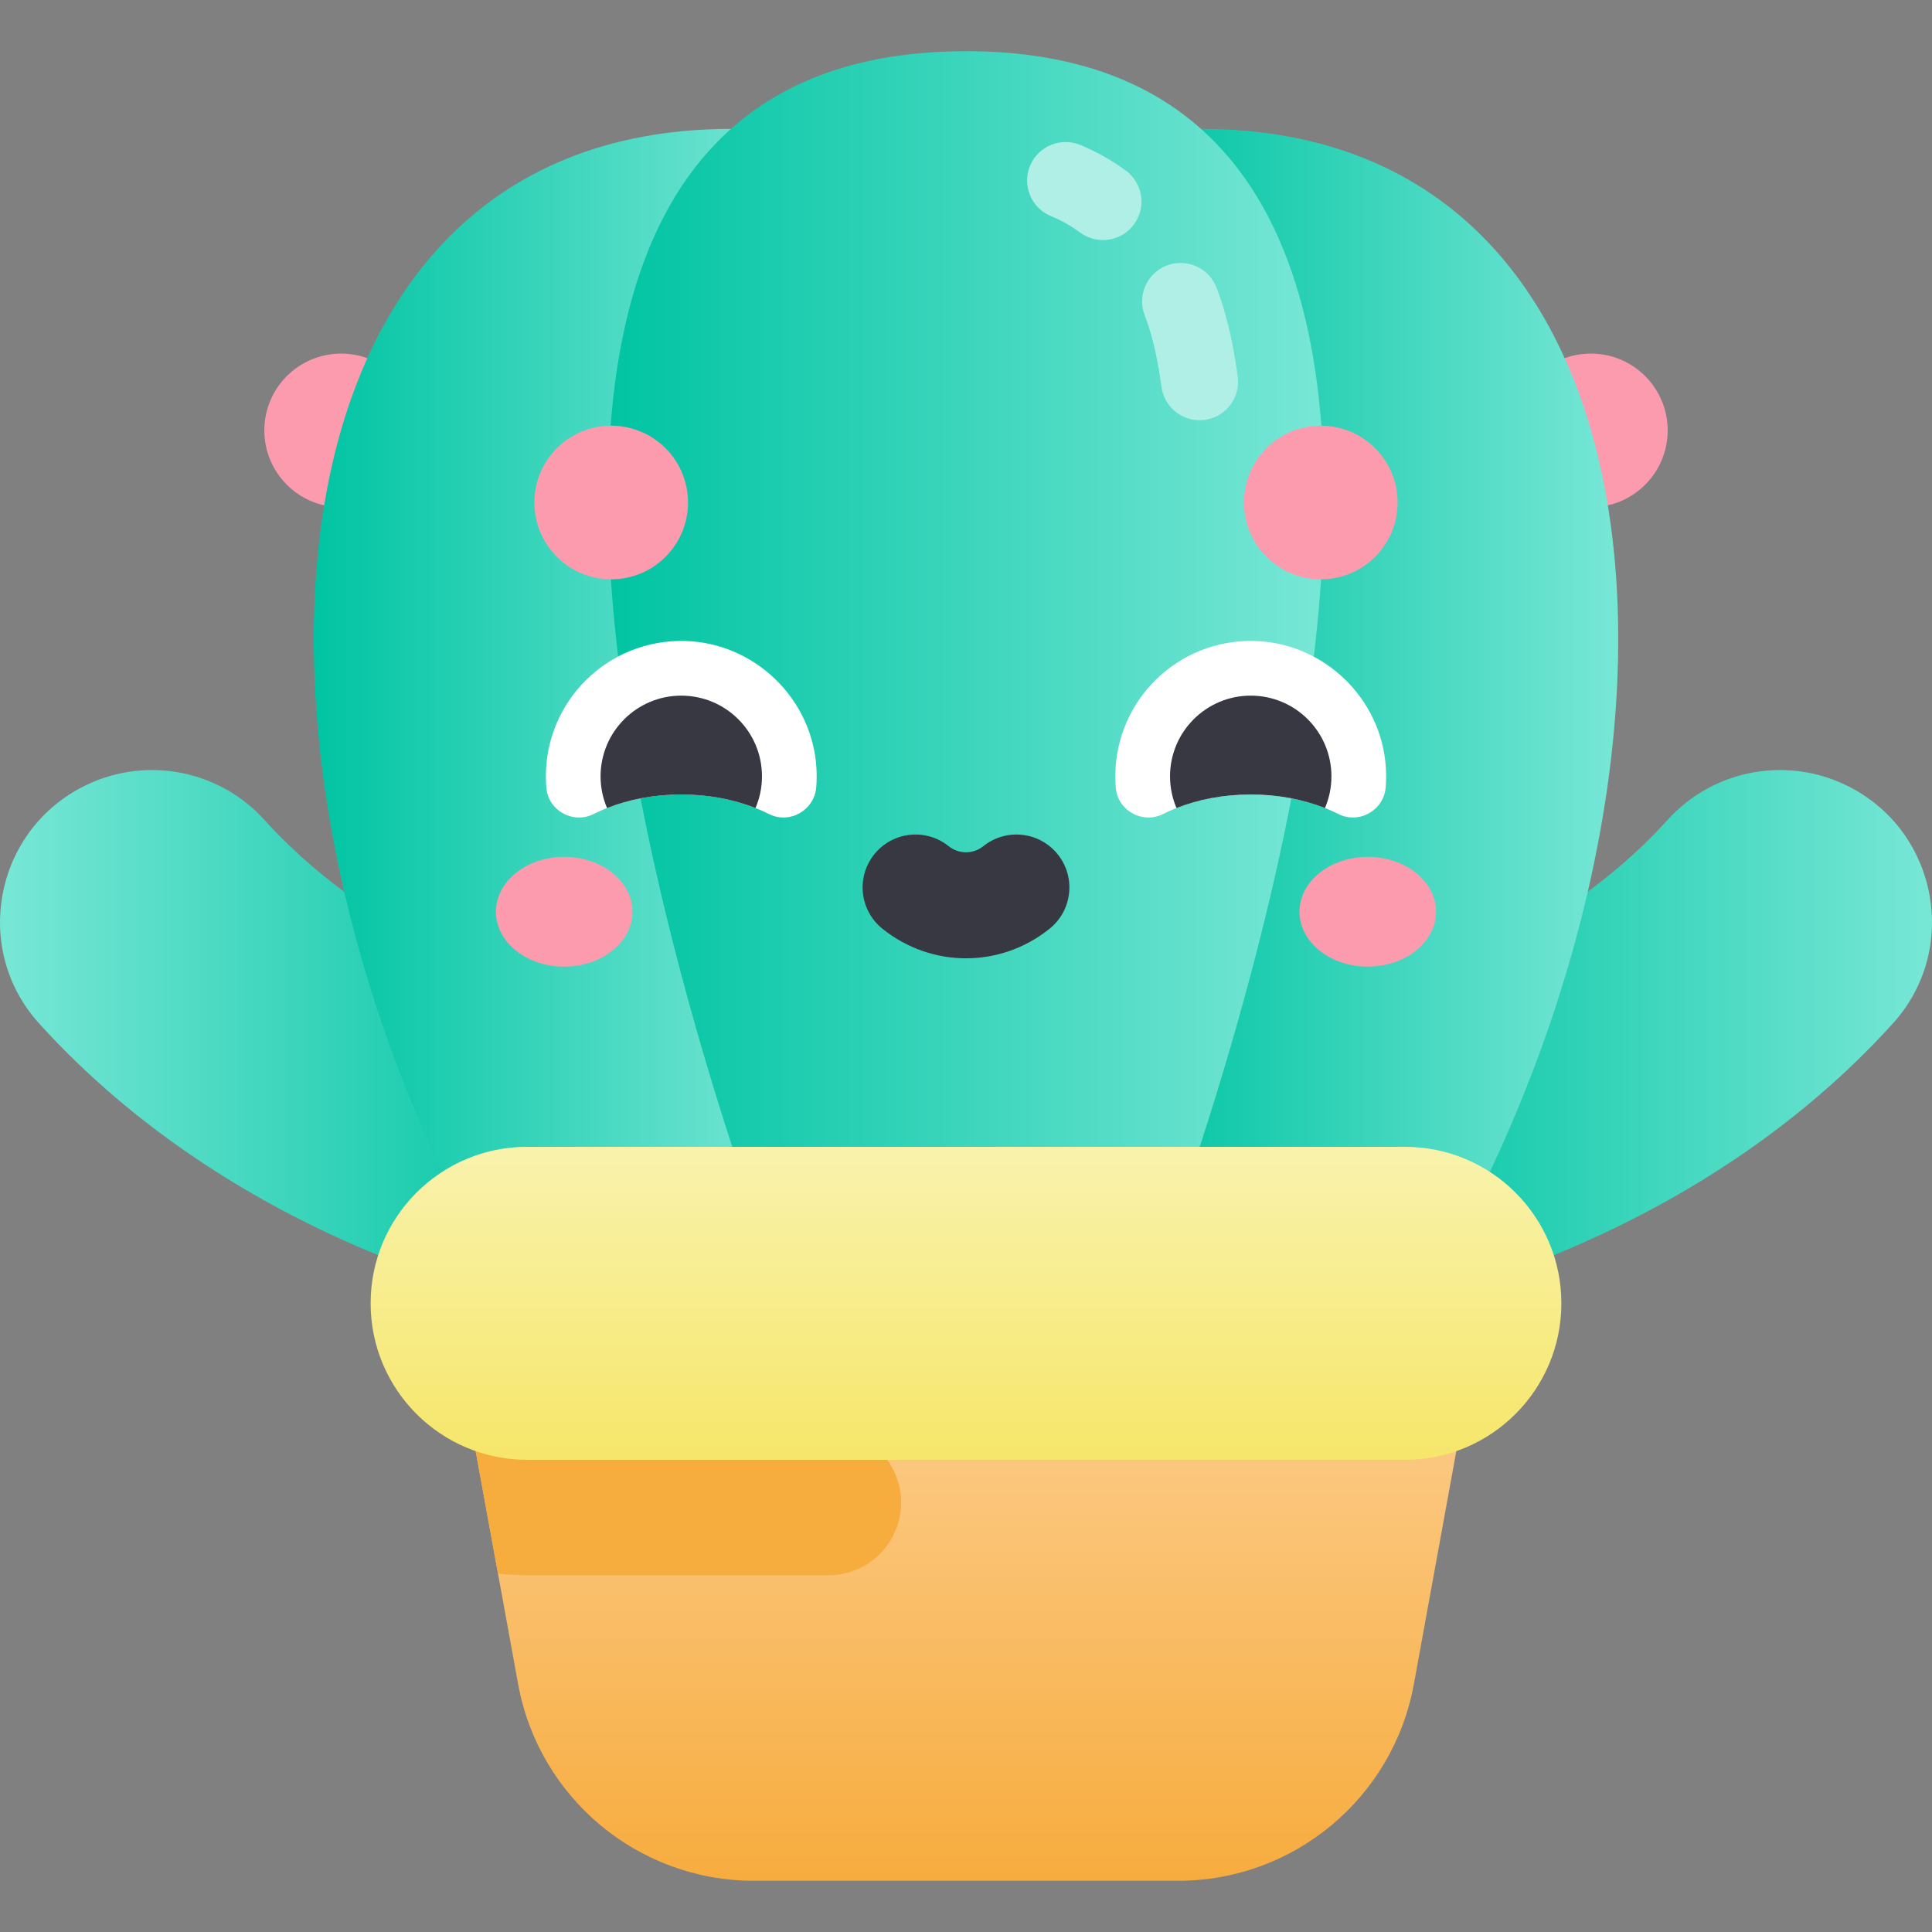 <svg id="Capa_1" enable-background="new 0 0 502 502" height="512" viewBox="0 0 502 502" width="512" xmlns="http://www.w3.org/2000/svg" xmlns:xlink="http://www.w3.org/1999/xlink"><rect x="0" y="0" width="502" height="502" fill="#808080" stroke="none"/><linearGradient id="SVGID_1_" gradientUnits="userSpaceOnUse" x1="251" x2="251" y1="488.698" y2="360.907"><stop offset=".001" stop-color="#f7ac3e"/><stop offset=".978" stop-color="#fccb88"/></linearGradient><linearGradient id="SVGID_2_" gradientUnits="userSpaceOnUse" x1="351.25" x2="502" y1="268.969" y2="268.969"><stop offset="0" stop-color="#00c4a2"/><stop offset=".979" stop-color="#76e6d5"/></linearGradient><linearGradient id="lg1"><stop offset=".021" stop-color="#76e6d5"/><stop offset="1" stop-color="#00c4a2"/></linearGradient><linearGradient id="SVGID_3_" gradientUnits="userSpaceOnUse" x1="0" x2="150.751" xlink:href="#lg1" y1="268.969" y2="268.969"/><linearGradient id="SVGID_4_" gradientUnits="userSpaceOnUse" x1="206.35" x2="81.526" xlink:href="#lg1" y1="188.218" y2="188.218"/><linearGradient id="SVGID_5_" gradientUnits="userSpaceOnUse" x1="420.474" x2="295.651" xlink:href="#lg1" y1="188.218" y2="188.218"/><linearGradient id="SVGID_6_" gradientUnits="userSpaceOnUse" x1="344.012" x2="157.988" xlink:href="#lg1" y1="178.122" y2="178.122"/><linearGradient id="SVGID_7_" gradientUnits="userSpaceOnUse" x1="251" x2="251" y1="379.305" y2="297.981"><stop offset=".001" stop-color="#f6e66a"/><stop offset=".978" stop-color="#f9f2ab"/></linearGradient><g><circle cx="88.643" cy="111.835" fill="#fd9bae" r="19.959"/><circle cx="413.357" cy="111.835" fill="#fd9bae" r="19.959"/><path d="m120.658 360.907 13.966 76.662c5.394 29.61 31.187 51.129 61.284 51.129h110.185c30.097 0 55.89-21.519 61.284-51.129l13.966-76.662z" fill="url(#SVGID_1_)"/><path d="m480.865 204.621c-15.918-8.367-35.498-4.924-47.561 8.412-33.128 36.626-81.475 47.445-82.055 47.57l.204-.042 15.771 77.291c3.557-.726 73.76-15.684 124.652-71.964 17.239-19.063 11.739-49.308-11.011-61.267z" fill="url(#SVGID_2_)"/><path d="m21.135 204.621c15.918-8.367 35.498-4.924 47.561 8.412 33.128 36.626 81.475 47.445 82.055 47.57l-.204-.042-15.771 77.291c-3.557-.726-73.76-15.684-124.652-71.964-17.239-19.063-11.739-49.308 11.011-61.267z" fill="url(#SVGID_3_)"/><path d="m189.932 33.495c-129.541 0-137.008 176.437-54.115 309.447h70.533z" fill="url(#SVGID_4_)"/><path d="m312.068 33.495c129.541 0 137.008 176.437 54.115 309.447h-70.533z" fill="url(#SVGID_5_)"/><path d="m295.651 342.942s134.273-329.64-44.651-329.64-44.651 329.64-44.651 329.64z" fill="url(#SVGID_6_)"/><g><path d="m311.693 109.192c-4.906 0-9.188-3.613-9.89-8.61-.805-5.73-1.953-12.424-4.368-18.635-2.001-5.147.549-10.943 5.697-12.944 5.147-2.002 10.943.549 12.944 5.696 3.175 8.167 4.625 16.636 5.533 23.101.768 5.469-3.043 10.526-8.512 11.294-.472.066-.941.098-1.404.098z" fill="#afefe5"/></g><g><path d="m286.586 62.377c-2.066 0-4.149-.638-5.938-1.96-2.304-1.704-4.856-3.139-7.585-4.265-5.105-2.106-7.537-7.953-5.43-13.058 2.106-5.106 7.953-7.536 13.058-5.43 4.242 1.75 8.229 3.995 11.849 6.672 4.441 3.284 5.378 9.546 2.094 13.986-1.961 2.652-4.985 4.055-8.048 4.055z" fill="#afefe5"/></g><g><ellipse cx="146.6" cy="236.902" fill="#fd9bae" rx="17.743" ry="14.259"/><ellipse cx="355.4" cy="236.902" fill="#fd9bae" rx="17.743" ry="14.259"/><path d="m177.018 206.43c8.533 0 16.408 1.888 22.759 5.076 5.398 2.71 11.834-.952 12.313-6.973.135-1.691.149-3.415.035-5.165-1.177-17.992-16.158-32.359-34.182-32.821-19.853-.509-36.107 15.433-36.107 35.172 0 1.002.042 1.994.125 2.974.501 5.951 6.957 9.497 12.294 6.816 6.35-3.19 14.228-5.079 22.763-5.079z" fill="#fff"/><path d="m251 249.003c-7.659 0-15.317-2.56-21.707-7.68-5.927-4.748-6.883-13.402-2.134-19.329 4.748-5.928 13.402-6.882 19.329-2.134 2.657 2.129 6.369 2.129 9.026 0 5.925-4.748 14.579-3.793 19.329 2.134 4.748 5.927 3.793 14.58-2.134 19.329-6.392 5.12-14.05 7.68-21.709 7.68z" fill="#383842"/><path d="m177.018 206.43c7.039 0 13.629 1.285 19.288 3.525 1.082-2.529 1.681-5.31 1.681-8.236 0-11.581-9.388-20.969-20.969-20.969s-20.969 9.388-20.969 20.969c0 2.925.599 5.706 1.681 8.236 5.659-2.24 12.249-3.525 19.288-3.525z" fill="#383842"/><path d="m324.982 206.43c8.533 0 16.408 1.888 22.759 5.076 5.398 2.71 11.834-.952 12.313-6.973.135-1.691.149-3.415.035-5.165-1.177-17.992-16.158-32.359-34.182-32.821-19.853-.509-36.107 15.433-36.107 35.172 0 1.002.042 1.994.125 2.974.501 5.951 6.957 9.497 12.294 6.816 6.35-3.19 14.227-5.079 22.763-5.079z" fill="#fff"/><path d="m324.982 206.43c7.039 0 13.629 1.285 19.288 3.525 1.082-2.529 1.681-5.31 1.681-8.236 0-11.581-9.388-20.969-20.969-20.969s-20.969 9.388-20.969 20.969c0 2.925.599 5.706 1.681 8.236 5.658-2.24 12.248-3.525 19.288-3.525z" fill="#383842"/></g><circle cx="158.809" cy="130.57" fill="#fd9bae" r="19.959"/><circle cx="343.191" cy="130.57" fill="#fd9bae" r="19.959"/><path d="m224.425 373.908-57.953-32.203-45.814 19.202 8.742 47.988c2.487.266 5.009.41 7.565.41h78.286c10.432 0 18.888-8.456 18.888-18.888 0-6.858-3.718-13.178-9.714-16.509z" fill="#f7ac3e"/><path d="m365.034 297.981h-228.068c-22.457 0-40.662 18.205-40.662 40.662 0 22.457 18.205 40.662 40.662 40.662h228.069c22.457 0 40.662-18.205 40.662-40.662 0-22.457-18.205-40.662-40.663-40.662z" fill="url(#SVGID_7_)"/></g></svg>